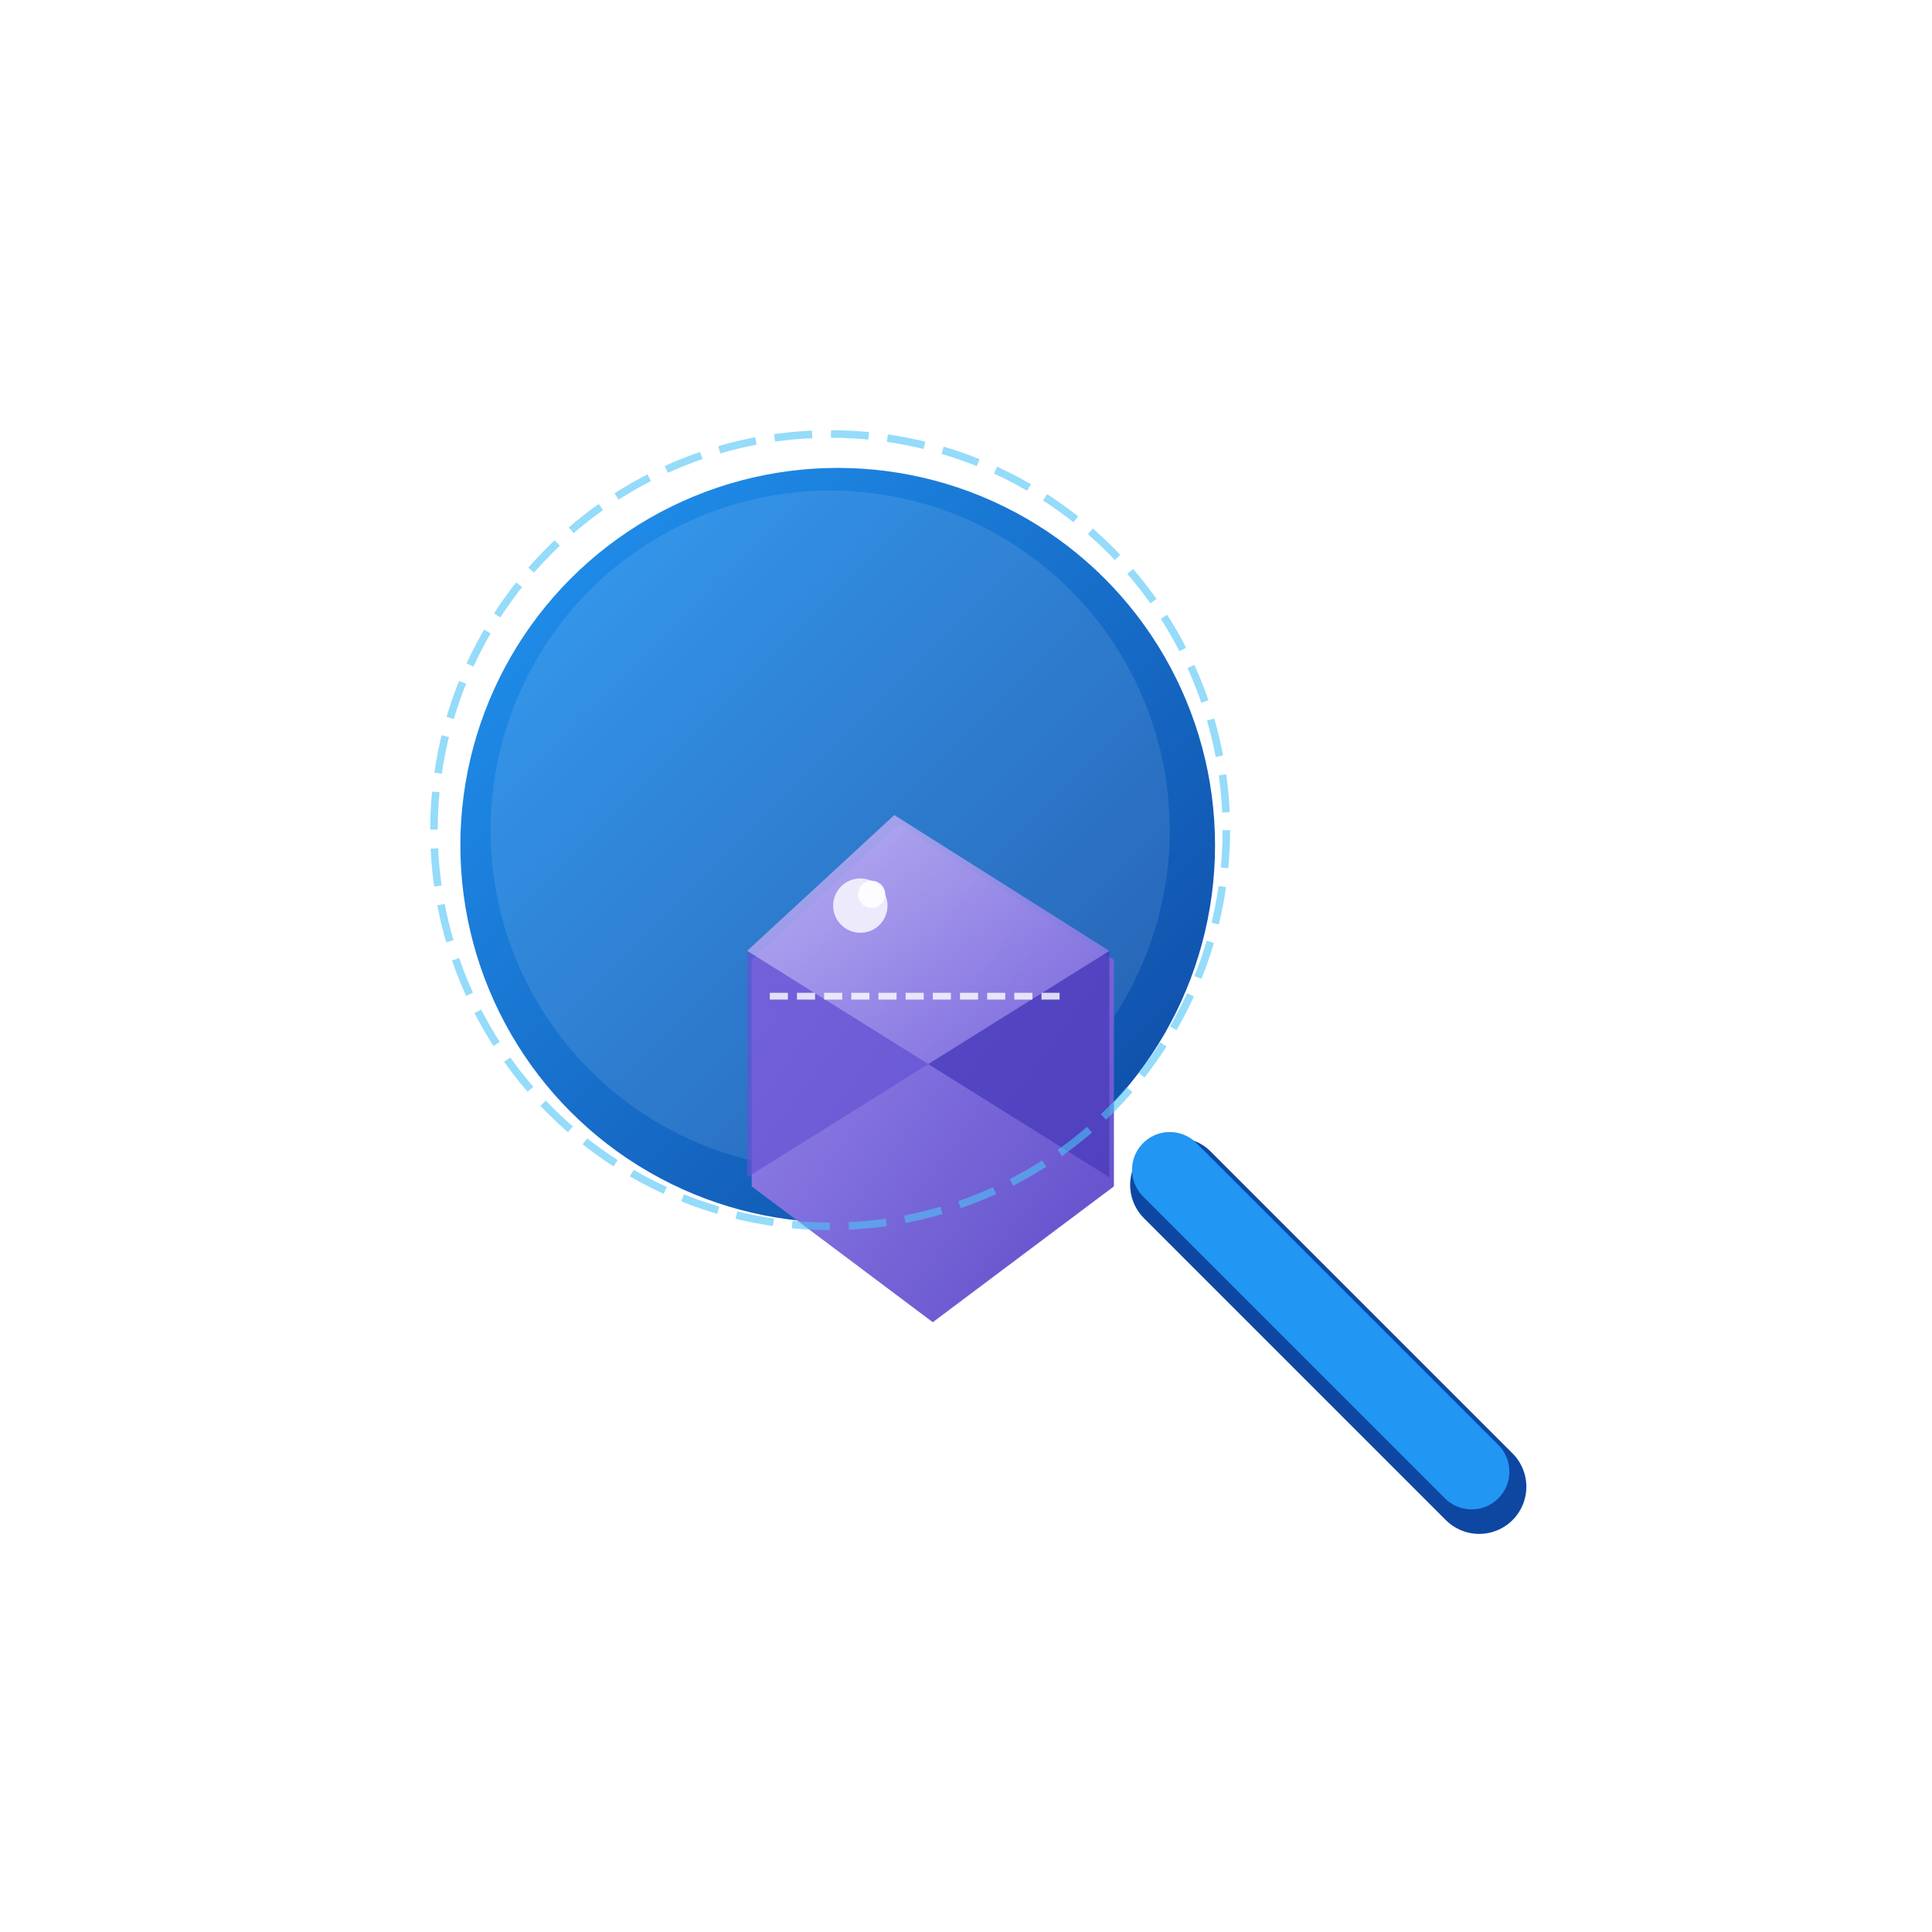 <?xml version="1.0" encoding="UTF-8"?>
<svg viewBox="0 0 512 512" xmlns="http://www.w3.org/2000/svg">
  <defs>
    <linearGradient id="crystalGrad" x1="0%" y1="0%" x2="100%" y2="100%">
      <stop offset="0%" stop-color="#9C8EEE" />
      <stop offset="100%" stop-color="#5F4BC9" />
    </linearGradient>
    <linearGradient id="crystalGrad2" x1="0%" y1="0%" x2="100%" y2="100%">
      <stop offset="0%" stop-color="#BEB7F4" />
      <stop offset="100%" stop-color="#7966DD" />
    </linearGradient>
    <linearGradient id="lensBg" x1="0%" y1="0%" x2="100%" y2="100%">
      <stop offset="0%" stop-color="#2196F3" />
      <stop offset="100%" stop-color="#0D47A1" />
    </linearGradient>
    <filter id="shadow" x="-20%" y="-20%" width="140%" height="140%">
      <feGaussianBlur in="SourceAlpha" stdDeviation="5"/>
      <feOffset dx="2" dy="4" result="offsetblur"/>
      <feComponentTransfer>
        <feFuncA type="linear" slope="0.3"/>
      </feComponentTransfer>
      <feMerge> 
        <feMergeNode/>
        <feMergeNode in="SourceGraphic"/> 
      </feMerge>
    </filter>
  </defs>
  
  <!-- Magnifying Glass -->
  <circle cx="220" cy="220" r="140" fill="white" opacity="0.12" />
  <circle cx="220" cy="220" r="120" fill="white" opacity="0.2" />
  
  <circle cx="220" cy="220" r="100" fill="url(#lensBg)" filter="url(#shadow)" />
  <circle cx="220" cy="220" r="90" fill="rgba(255,255,255,0.1)" />
  
  <!-- Crystal in the Magnifying Glass -->
  <g transform="translate(180, 180) scale(0.6)">
    <path d="M95,60 L30,120 L30,220 L110,280 L190,220 L190,120 Z" fill="url(#crystalGrad)" filter="url(#shadow)" />
    <path d="M95,60 L30,120 L110,170 L190,120 Z" fill="url(#crystalGrad2)" opacity="0.9" />
    <path d="M30,120 L30,220 L110,170 Z" fill="#6553D4" opacity="0.7" />
    <path d="M190,120 L190,220 L110,170 Z" fill="#4A3DBB" opacity="0.8" />
    
    <!-- Sparkle effect -->
    <circle cx="80" cy="100" r="12" fill="white" opacity="0.8" />
    <circle cx="85" cy="95" r="6" fill="white" opacity="0.9" />
    
    <!-- Scan line -->
    <line x1="40" y1="140" x2="170" y2="140" stroke="rgba(255,255,255,0.8)" stroke-width="3" stroke-dasharray="8 4" />
  </g>
  
  <!-- Magnifying Glass Handle -->
  <path d="M310,310 L390,390" stroke="#0D47A1" stroke-width="25" stroke-linecap="round" filter="url(#shadow)" />
  <path d="M310,310 L390,390" stroke="#2196F3" stroke-width="20" stroke-linecap="round" />
  
  <!-- Scan effects -->
  <circle cx="220" cy="220" r="105" stroke="#4FC3F7" stroke-width="2" stroke-dasharray="10 5" fill="none" opacity="0.6">
    <animate attributeName="r" from="105" to="115" dur="3s" repeatCount="indefinite" />
    <animate attributeName="opacity" from="0.6" to="0.1" dur="3s" repeatCount="indefinite" />
  </circle>
</svg>